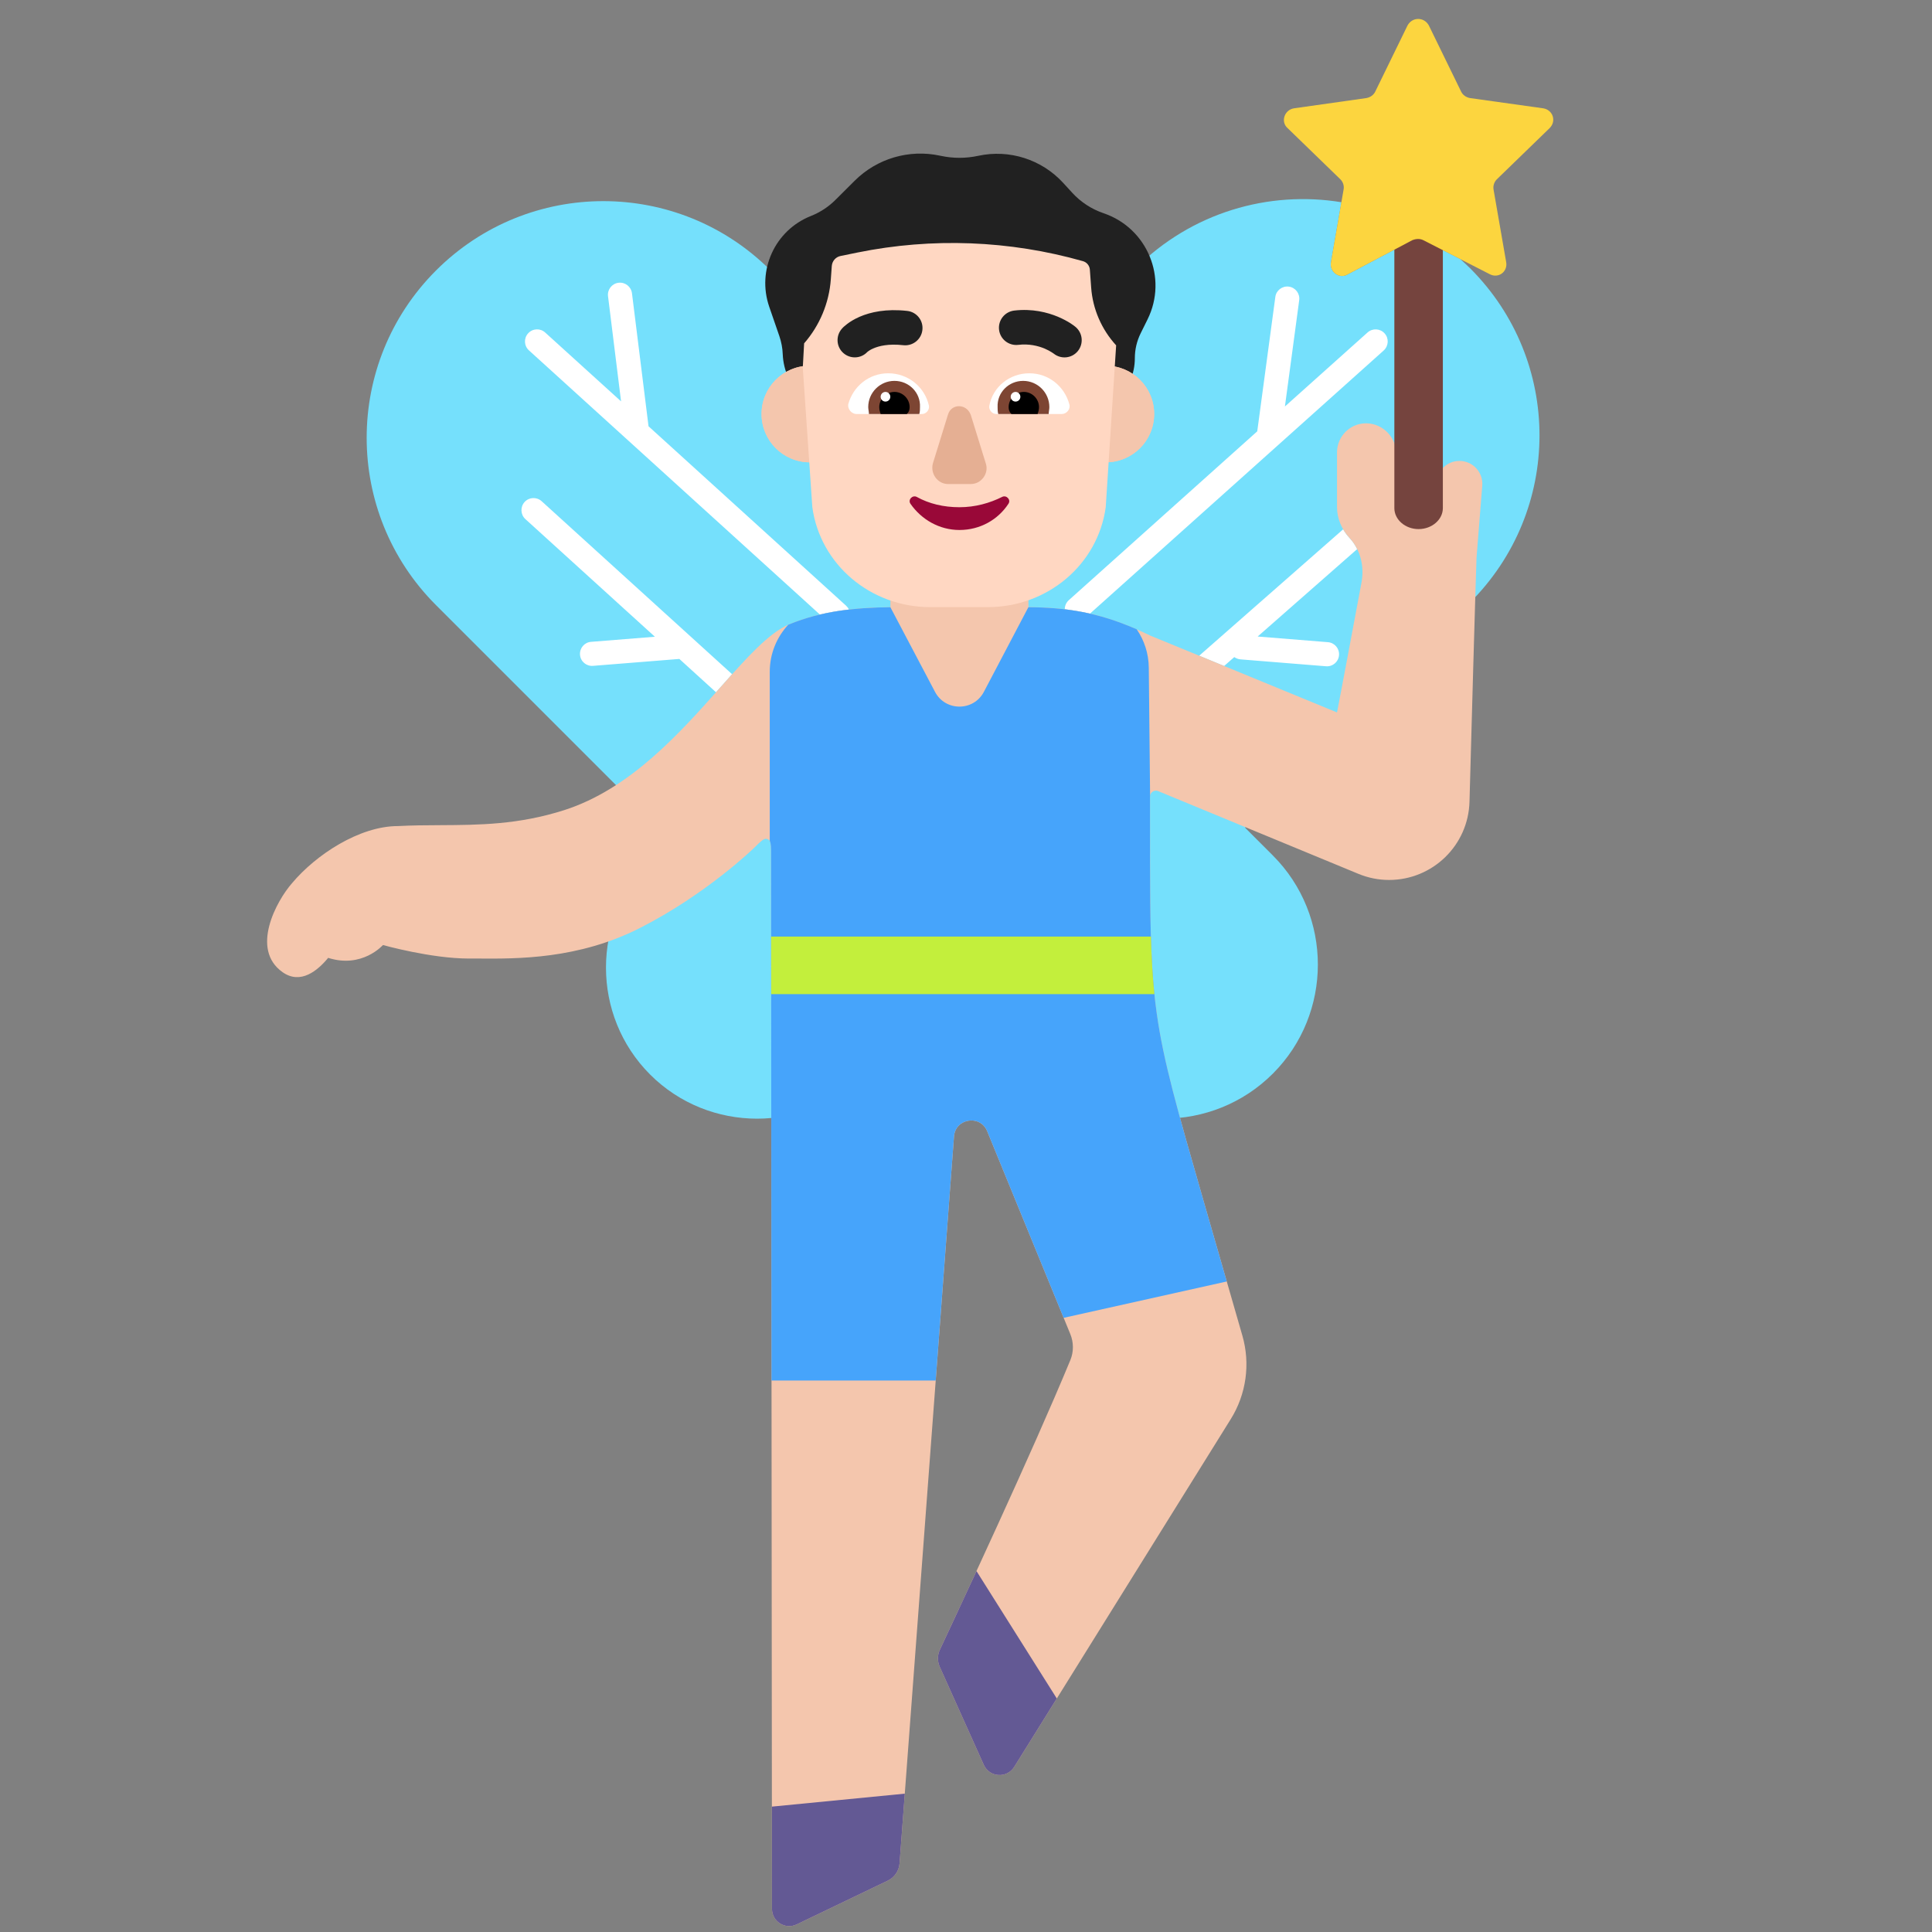 <svg viewBox="2 2 28 28" xmlns="http://www.w3.org/2000/svg">
<rect x="2" y="2" width="28" height="28" fill="#808080" stroke="none"/>
<path d="M21.441 4.931C20.388 4.758 19.27 5.078 18.457 5.89L15.794 8.546L13.169 5.92C11.829 4.58 9.659 4.58 8.319 5.92C6.979 7.26 6.979 9.43 8.319 10.77L11.689 14.14C11.7 14.151 11.711 14.162 11.722 14.173L11.422 14.473C10.569 15.326 10.569 16.72 11.422 17.573C12.275 18.426 13.669 18.426 14.522 17.573L15.91 16.185L17.285 17.56C18.155 18.43 19.577 18.43 20.447 17.56C21.317 16.69 21.317 15.268 20.447 14.398L20.043 13.994L23.297 10.74C24.648 9.4 24.648 7.23 23.308 5.89C23.261 5.844 23.213 5.799 23.165 5.756L22.628 5.481C22.582 5.458 22.525 5.458 22.468 5.481L21.518 5.984C21.404 6.041 21.266 5.938 21.289 5.801L21.441 4.931Z" fill="#75E0FC"/>
<path d="M11.159 6.25C11.147 6.154 11.059 6.086 10.964 6.098C10.868 6.11 10.8 6.197 10.812 6.293L11.001 7.817L9.901 6.819C9.83 6.754 9.719 6.759 9.654 6.831C9.589 6.902 9.594 7.013 9.666 7.078L13.882 10.906C14.021 10.874 14.162 10.85 14.303 10.834C14.294 10.814 14.28 10.795 14.263 10.779L11.399 8.178L11.159 6.25ZM17.797 10.893C17.674 10.865 17.553 10.845 17.432 10.83C17.431 10.782 17.451 10.733 17.49 10.698L20.221 8.251L20.483 6.304C20.495 6.208 20.584 6.141 20.679 6.154C20.775 6.167 20.842 6.255 20.829 6.351L20.622 7.891L21.82 6.818C21.892 6.754 22.003 6.76 22.067 6.832C22.132 6.904 22.125 7.014 22.054 7.079L17.797 10.893ZM19.741 11.652L19.38 11.503L21.466 9.671C21.492 9.716 21.523 9.758 21.558 9.796C21.604 9.845 21.641 9.9 21.669 9.958L20.227 11.225L21.246 11.307C21.342 11.315 21.414 11.399 21.406 11.495C21.399 11.592 21.314 11.664 21.218 11.656L19.978 11.556C19.944 11.553 19.914 11.541 19.888 11.523L19.741 11.652ZM12.61 11.771C12.555 11.833 12.499 11.896 12.441 11.961C12.42 11.985 12.399 12.009 12.377 12.033L11.846 11.55L11.844 11.55L10.594 11.65C10.498 11.658 10.413 11.586 10.406 11.49C10.398 11.394 10.47 11.309 10.566 11.302L11.491 11.228L9.614 9.523C9.543 9.458 9.538 9.347 9.603 9.275C9.668 9.204 9.778 9.199 9.85 9.264L12.61 11.771Z" fill="white"/>
<path d="M22.819 9.012C22.819 8.828 22.968 8.68 23.151 8.68C23.345 8.68 23.497 8.845 23.482 9.038L23.399 10.082C23.377 10.73 23.329 12.457 23.297 13.619C23.28 14.251 22.763 14.753 22.131 14.753C21.979 14.753 21.828 14.723 21.686 14.664L18.784 13.465C18.729 13.442 18.667 13.483 18.667 13.544V13.886C18.667 15.293 18.667 15.997 18.765 16.691C18.863 17.386 19.057 18.062 19.446 19.415L20.006 21.359C20.123 21.767 20.062 22.206 19.837 22.567L16.699 27.607C16.593 27.777 16.34 27.76 16.258 27.578L15.62 26.158C15.584 26.078 15.584 25.987 15.622 25.908C15.883 25.351 16.957 23.056 17.513 21.71C17.562 21.59 17.561 21.455 17.512 21.335L16.307 18.394C16.206 18.15 15.846 18.207 15.826 18.471L15.037 29.007C15.029 29.114 14.964 29.208 14.868 29.255L13.546 29.89C13.38 29.97 13.188 29.849 13.188 29.665L13.175 14.395C13.175 14.261 13.175 14.194 13.14 14.17C13.131 14.164 13.12 14.159 13.11 14.157C13.068 14.149 13.021 14.197 12.925 14.292V14.292C12.925 14.292 12.236 14.962 11.269 15.452C10.38 15.902 9.5 15.896 8.937 15.892C8.887 15.892 8.841 15.892 8.796 15.892C8.246 15.892 7.55 15.696 7.55 15.696C7.55 15.696 7.249 16.04 6.756 15.882C6.605 16.065 6.358 16.274 6.096 16.09C5.624 15.758 6.007 15.056 6.233 14.799C6.576 14.39 7.207 13.972 7.768 13.972C7.974 13.961 8.175 13.96 8.377 13.959C8.944 13.956 9.513 13.953 10.177 13.741C11.132 13.435 11.854 12.622 12.441 11.961C12.822 11.533 13.145 11.169 13.437 11.049C13.947 10.839 14.473 10.799 15.023 10.799H16.843C17.463 10.799 17.975 10.873 18.667 11.21L21.377 12.325C21.427 12.074 21.625 11.011 21.732 10.441C21.775 10.21 21.718 9.969 21.558 9.796V9.796C21.446 9.674 21.377 9.516 21.377 9.35L21.377 8.556C21.377 8.322 21.569 8.132 21.803 8.135C22.044 8.138 22.238 8.342 22.237 8.583C22.235 8.87 22.239 9.122 22.242 9.357C22.244 9.515 22.372 9.641 22.53 9.641C22.69 9.641 22.819 9.511 22.819 9.352V9.012Z" fill="#F4C6AD"/>
<path d="M15.113 27.995L15.037 29.007C15.029 29.114 14.964 29.208 14.868 29.255L13.546 29.89C13.38 29.97 13.188 29.849 13.188 29.665L13.187 28.183L15.113 27.995ZM17.316 26.616L16.699 27.607C16.593 27.777 16.34 27.76 16.258 27.578L15.62 26.158C15.584 26.078 15.584 25.987 15.622 25.908C15.715 25.709 15.912 25.289 16.152 24.769L17.316 26.616Z" fill="#635994"/>
<path d="M16.905 10C16.905 10.055 16.905 12.987 16.905 12.987L14.905 13V10L16.905 10Z" fill="#F4C6AD"/>
<path d="M14.386 4.62L14.108 4.897C14.007 4.998 13.886 5.077 13.753 5.13C13.232 5.336 12.966 5.915 13.148 6.445L13.296 6.874C13.324 6.958 13.341 7.045 13.344 7.133C13.364 7.62 13.764 8.004 14.251 8.004H17.634C18.083 8.004 18.447 7.64 18.447 7.191C18.447 7.065 18.476 6.942 18.532 6.829L18.631 6.629C18.928 6.03 18.629 5.307 17.996 5.091C17.821 5.032 17.663 4.929 17.538 4.792L17.408 4.65C17.096 4.31 16.628 4.161 16.178 4.258C15.998 4.297 15.812 4.297 15.632 4.258L15.622 4.256C15.175 4.16 14.71 4.297 14.386 4.62Z" fill="#212121"/>
<path d="M14.437 8C14.437 8.387 14.123 8.7 13.737 8.7C13.35 8.7 13.037 8.387 13.037 8C13.037 7.613 13.35 7.3 13.737 7.3C14.123 7.3 14.437 7.613 14.437 8ZM18.727 8C18.727 8.387 18.414 8.7 18.027 8.7C17.64 8.7 17.327 8.387 17.327 8C17.327 7.613 17.64 7.3 18.027 7.3C18.414 7.3 18.727 7.613 18.727 8Z" fill="#F4C6AD"/>
<path d="M14.437 8C14.437 8.387 14.123 8.7 13.737 8.7C13.35 8.7 13.037 8.387 13.037 8C13.037 7.613 13.35 7.3 13.737 7.3C14.123 7.3 14.437 7.613 14.437 8ZM18.727 8C18.727 8.387 18.414 8.7 18.027 8.7C17.64 8.7 17.327 8.387 17.327 8C17.327 7.613 17.64 7.3 18.027 7.3C18.414 7.3 18.727 7.613 18.727 8Z" fill="#F4C6AD"/>
<path d="M18.176 7.005C17.965 6.775 17.837 6.48 17.814 6.169L17.795 5.908C17.791 5.85 17.751 5.801 17.695 5.785C16.631 5.483 15.51 5.44 14.426 5.66L14.182 5.71C14.112 5.724 14.061 5.783 14.055 5.854L14.041 6.048C14.016 6.391 13.88 6.717 13.654 6.976L13.635 7.321H13.634L13.773 9.351C13.887 10.182 14.617 10.799 15.482 10.799H16.316C17.181 10.799 17.911 10.182 18.025 9.351L18.176 7.005Z" fill="#FFD7C2"/>
<path d="M22.899 5.333H22.208V9.364C22.208 9.531 22.366 9.668 22.559 9.668C22.752 9.668 22.911 9.531 22.911 9.364V5.333H22.899Z" fill="#75443E"/>
<path d="M22.708 2.369L23.177 3.33C23.2 3.376 23.246 3.41 23.303 3.421L24.367 3.57C24.504 3.593 24.561 3.753 24.459 3.856L23.692 4.6C23.658 4.634 23.635 4.691 23.646 4.749L23.829 5.801C23.852 5.939 23.715 6.041 23.589 5.973L22.628 5.481C22.582 5.458 22.525 5.458 22.468 5.481L21.518 5.984C21.404 6.041 21.266 5.939 21.289 5.801L21.472 4.749C21.484 4.691 21.461 4.634 21.427 4.6L20.66 3.856C20.557 3.765 20.614 3.593 20.752 3.57L21.804 3.421C21.861 3.41 21.907 3.376 21.93 3.33L22.399 2.369C22.468 2.243 22.639 2.243 22.708 2.369Z" fill="#FCD53F"/>
<path d="M13.181 22.008L13.176 16.01H18.698C18.713 16.253 18.734 16.473 18.765 16.691C18.863 17.386 19.057 18.062 19.446 19.415L19.446 19.415L19.779 20.572L17.415 21.099L16.307 18.394C16.207 18.15 15.846 18.207 15.826 18.471L15.561 22.008H13.181Z" fill="#46A4FB"/>
<path d="M16.904 10.8C17.438 10.804 17.898 10.869 18.474 11.12C18.582 11.278 18.647 11.469 18.649 11.675L18.668 13.53C18.667 13.534 18.667 13.539 18.667 13.544V13.886C18.667 14.792 18.667 15.407 18.693 15.915L18.694 16H13.176L13.175 14.395C13.175 14.286 13.175 14.222 13.156 14.188V11.735C13.156 11.472 13.258 11.233 13.424 11.054C13.428 11.052 13.433 11.05 13.437 11.049C13.91 10.854 14.397 10.806 14.904 10.8L15.551 12.027C15.701 12.312 16.109 12.312 16.259 12.027L16.904 10.8Z" fill="#46A4FB"/>
<path d="M13.177 16.408L13.176 15.574H18.68C18.689 15.887 18.704 16.154 18.73 16.408H13.177Z" fill="#C3EF3C"/>
<path d="M17.586 6.737C17.586 6.737 17.585 6.736 17.584 6.735C17.584 6.735 17.582 6.734 17.582 6.734L17.577 6.73C17.573 6.727 17.568 6.723 17.562 6.718C17.549 6.709 17.532 6.697 17.511 6.683C17.468 6.656 17.407 6.622 17.331 6.59C17.179 6.527 16.96 6.47 16.698 6.501C16.561 6.518 16.463 6.642 16.479 6.779C16.495 6.916 16.62 7.014 16.757 6.998C16.914 6.979 17.045 7.013 17.138 7.051C17.184 7.071 17.22 7.091 17.243 7.106C17.254 7.113 17.262 7.119 17.267 7.122L17.27 7.124C17.377 7.21 17.533 7.195 17.62 7.089C17.708 6.982 17.692 6.824 17.586 6.737ZM14.571 7.1L14.575 7.096L14.573 7.098L14.572 7.099L14.571 7.1ZM14.569 7.102C14.569 7.102 14.574 7.098 14.58 7.093C14.593 7.083 14.618 7.066 14.658 7.049C14.734 7.016 14.873 6.978 15.092 7.003C15.229 7.018 15.353 6.919 15.368 6.782C15.384 6.645 15.285 6.521 15.148 6.506C14.844 6.472 14.617 6.522 14.458 6.591C14.38 6.625 14.32 6.663 14.278 6.695C14.257 6.711 14.24 6.725 14.227 6.737C14.221 6.743 14.216 6.748 14.211 6.753L14.206 6.759L14.204 6.761L14.203 6.762L14.202 6.763C14.11 6.866 14.119 7.025 14.222 7.116C14.323 7.206 14.477 7.199 14.569 7.102Z" fill="#212121"/>
<path d="M14.293 7.86C14.363 7.6 14.593 7.41 14.873 7.41C15.163 7.41 15.403 7.61 15.463 7.88C15.473 7.94 15.423 8 15.363 8H14.413C14.343 8 14.283 7.93 14.293 7.86ZM17.498 7.86C17.428 7.6 17.198 7.41 16.918 7.41C16.628 7.41 16.388 7.61 16.338 7.88C16.328 7.94 16.378 8 16.438 8H17.388C17.458 8 17.518 7.93 17.498 7.86Z" fill="white"/>
<path d="M14.583 7.9C14.583 7.69 14.753 7.52 14.963 7.52C15.173 7.52 15.343 7.69 15.333 7.9V7.9C15.333 7.93 15.333 7.97 15.323 8H14.593C14.593 7.985 14.591 7.968 14.588 7.95C14.586 7.933 14.583 7.915 14.583 7.9ZM17.208 7.9C17.208 7.69 17.038 7.52 16.828 7.52C16.618 7.52 16.448 7.69 16.458 7.9C16.458 7.93 16.458 7.97 16.468 8H17.198C17.198 7.985 17.201 7.968 17.203 7.95C17.206 7.933 17.208 7.915 17.208 7.9Z" fill="#7D4533"/>
<path d="M14.963 7.68C15.083 7.68 15.183 7.78 15.183 7.9C15.183 7.94 15.173 7.97 15.143 8H14.763L14.763 8C14.753 7.97 14.743 7.94 14.743 7.9C14.743 7.78 14.843 7.68 14.963 7.68ZM16.838 7.68C16.718 7.68 16.618 7.78 16.618 7.9C16.618 7.94 16.628 7.97 16.658 8H17.038C17.048 7.97 17.058 7.94 17.058 7.9C17.058 7.78 16.958 7.68 16.838 7.68Z" fill="black"/>
<path d="M14.903 7.75C14.903 7.789 14.872 7.82 14.833 7.82C14.794 7.82 14.763 7.789 14.763 7.75C14.763 7.712 14.794 7.68 14.833 7.68C14.872 7.68 14.903 7.712 14.903 7.75ZM16.788 7.75C16.788 7.789 16.757 7.82 16.718 7.82C16.68 7.82 16.648 7.789 16.648 7.75C16.648 7.712 16.68 7.68 16.718 7.68C16.757 7.68 16.788 7.712 16.788 7.75Z" fill="white"/>
<path d="M15.74 8.005L15.52 8.716C15.48 8.866 15.59 9.015 15.74 9.015H16.07C16.22 9.015 16.33 8.866 16.29 8.726L16.07 8.015C16.01 7.846 15.79 7.846 15.74 8.005Z" fill="#E5AF93"/>
<path d="M15.905 9.351C15.675 9.351 15.465 9.301 15.285 9.201C15.225 9.171 15.155 9.241 15.195 9.301C15.355 9.531 15.615 9.681 15.905 9.681C16.205 9.681 16.465 9.531 16.615 9.301C16.655 9.241 16.585 9.171 16.525 9.201C16.345 9.291 16.135 9.351 15.905 9.351Z" fill="#990838"/>
</svg>
